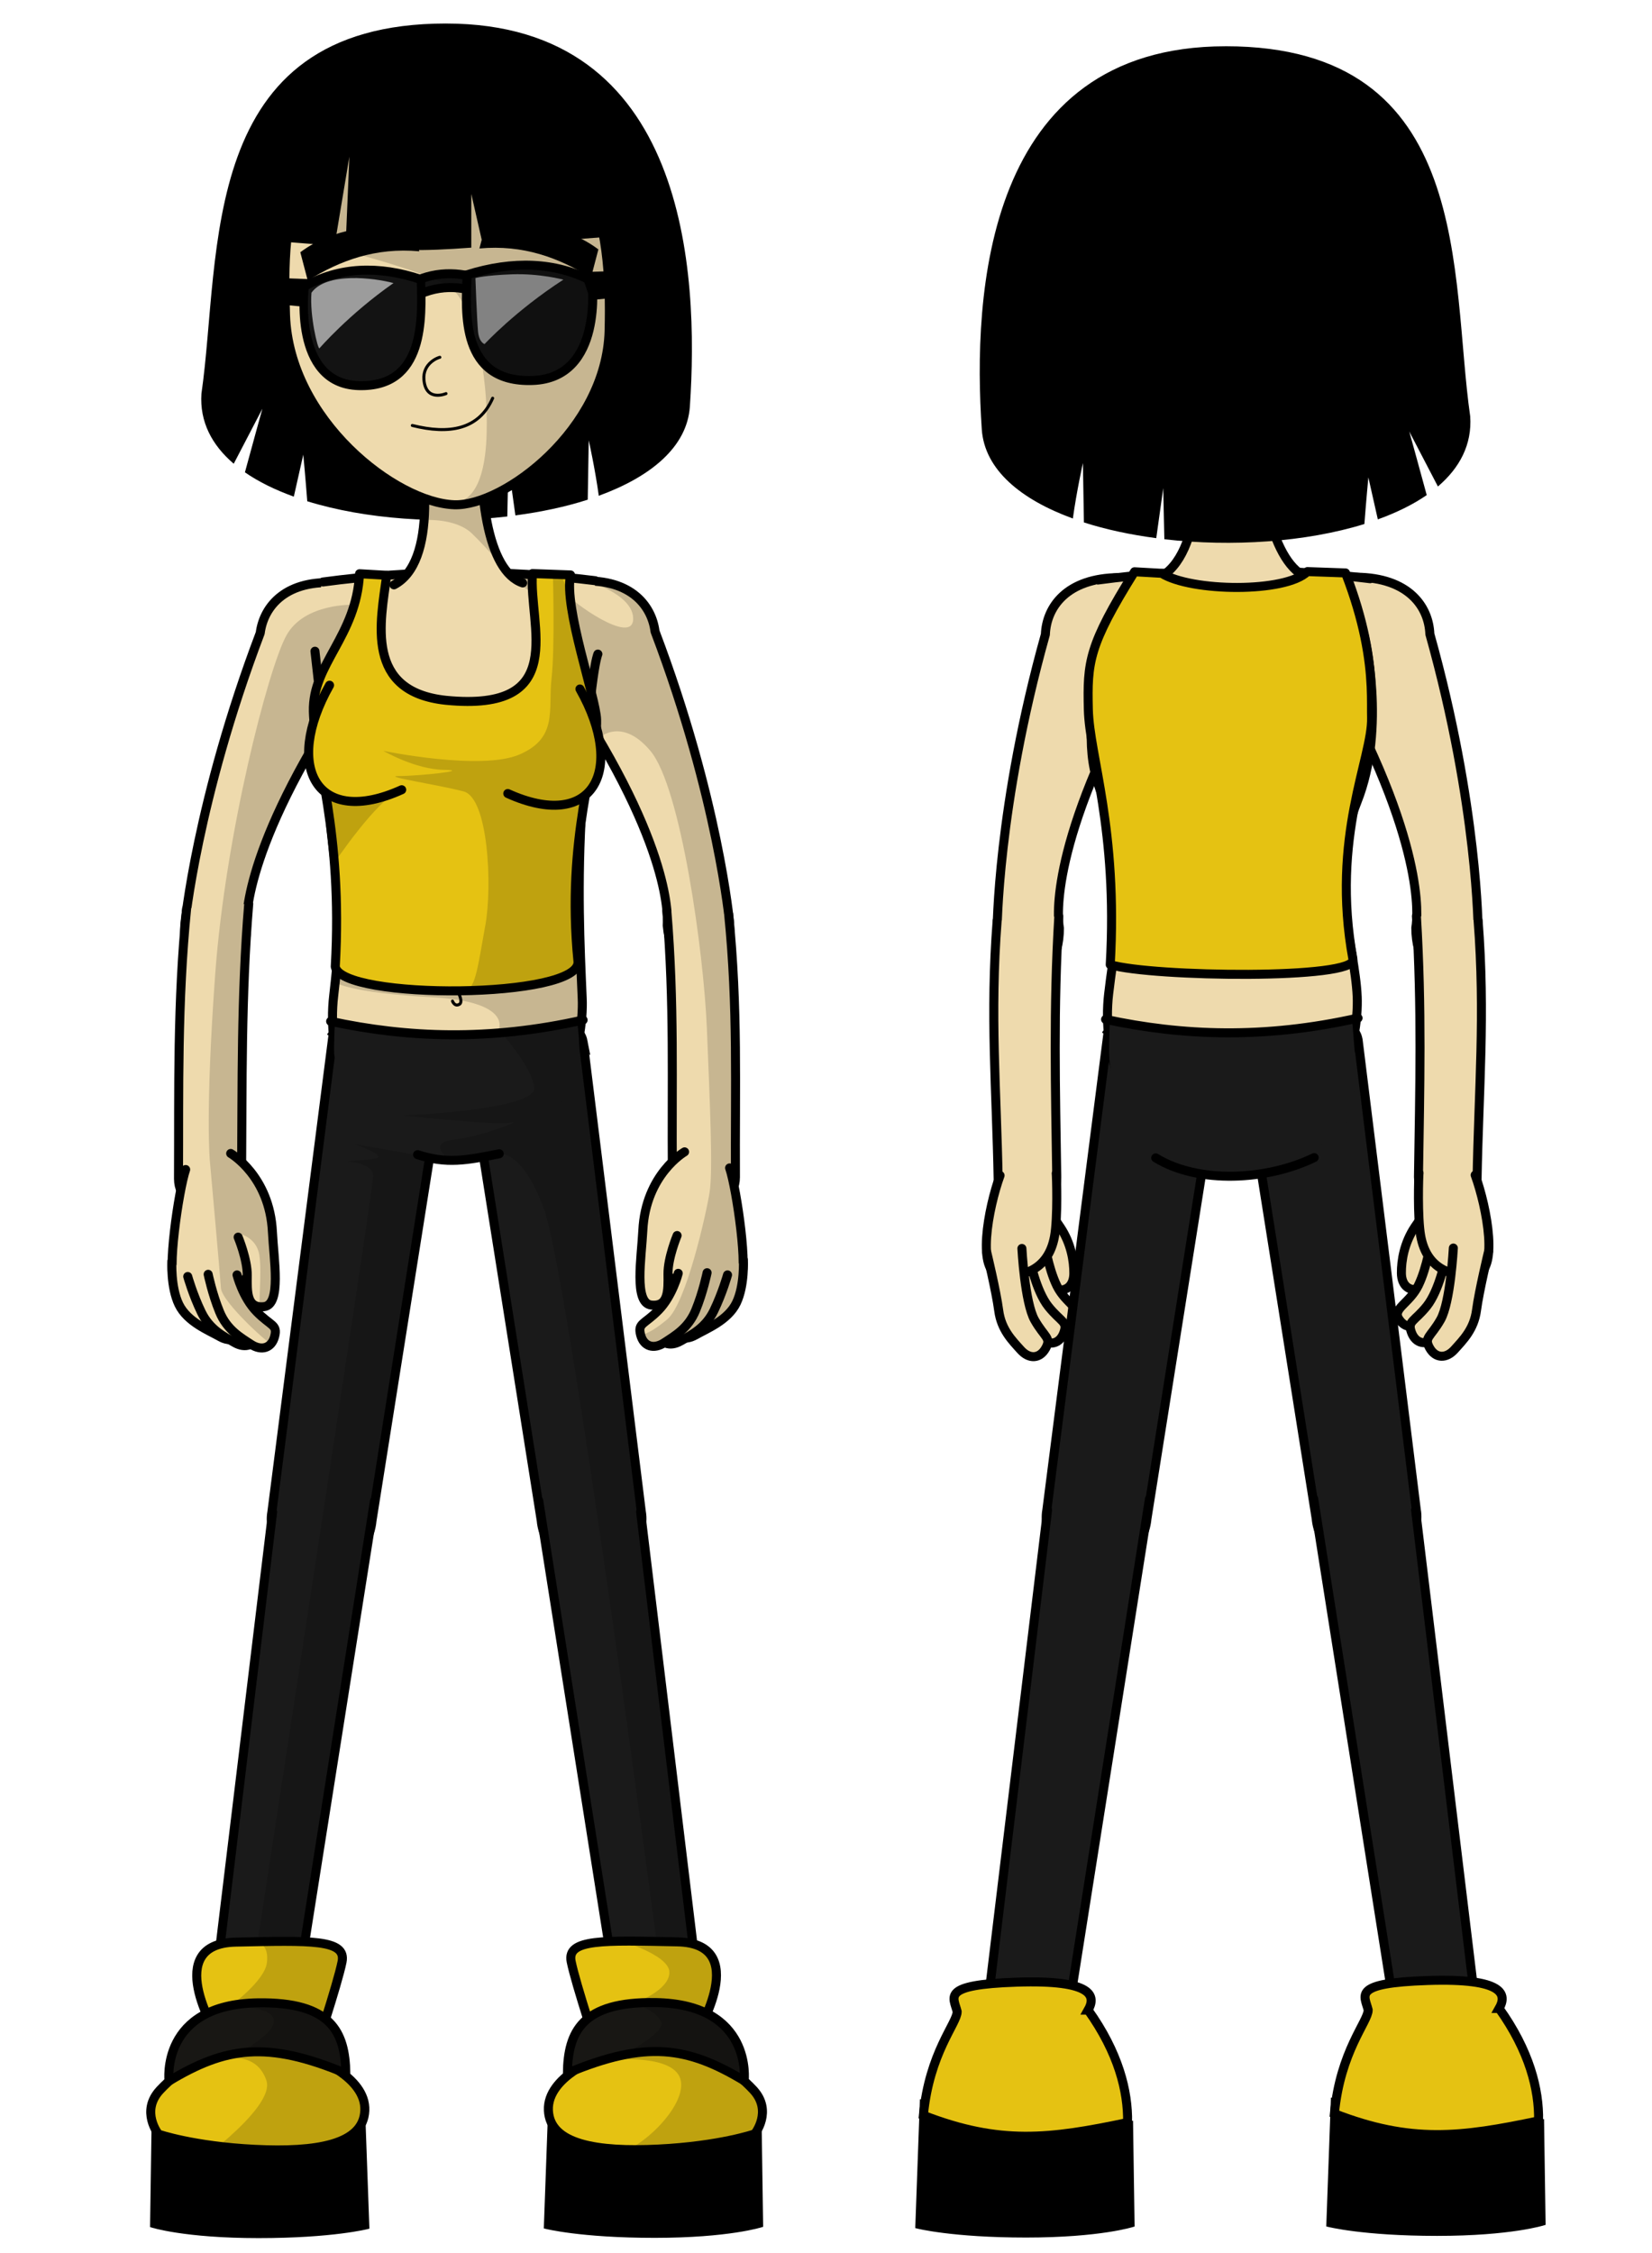 <?xml version="1.0" encoding="UTF-8" standalone="no"?>
<!-- Created with Inkscape (http://www.inkscape.org/) -->

<svg
   width="550"
   height="750"
   viewBox="0 0 145.521 198.438"
   version="1.1"
   id="svg1"
   inkscape:version="1.3 (0e150ed6c4, 2023-07-21)"
   sodipodi:docname="sagwa_face.svg"
   xml:space="preserve"
   xmlns:inkscape="http://www.inkscape.org/namespaces/inkscape"
   xmlns:sodipodi="http://sodipodi.sourceforge.net/DTD/sodipodi-0.dtd"
   xmlns="http://www.w3.org/2000/svg"
   xmlns:svg="http://www.w3.org/2000/svg"
   xmlns:rdf="http://www.w3.org/1999/02/22-rdf-syntax-ns#"
   xmlns:cc="http://creativecommons.org/ns#"
   xmlns:dc="http://purl.org/dc/elements/1.1/"><title
     id="title1">Sagwa (사과)</title><sodipodi:namedview
     id="namedview1"
     pagecolor="#ffffff"
     bordercolor="#666666"
     borderopacity="1.0"
     inkscape:showpageshadow="2"
     inkscape:pageopacity="0.0"
     inkscape:pagecheckerboard="0"
     inkscape:deskcolor="#d1d1d1"
     inkscape:document-units="px"
     inkscape:zoom="0.6015"
     inkscape:cx="62.34414"
     inkscape:cy="502.90939"
     inkscape:window-width="1920"
     inkscape:window-height="1009"
     inkscape:window-x="1272"
     inkscape:window-y="-8"
     inkscape:window-maximized="1"
     inkscape:current-layer="layer2"
     showgrid="false"
     showguides="true"><sodipodi:guide
       position="144.058,1.595"
       orientation="0,-1"
       id="guide6"
       inkscape:locked="false" /></sodipodi:namedview><defs
     id="defs1" /><g
     inkscape:groupmode="layer"
     id="layer2"
     inkscape:label="Calque 2"
     style="opacity:1"
     transform="translate(2.012)"><path
       style="fill:#eedaad;fill-opacity:1;stroke:#000000;stroke-width:0.794;stroke-linecap:round;stroke-linejoin:round;stroke-dasharray:none;stroke-opacity:1"
       d="m 88.671,108.133 c 0,0 0.889,1.136 1.248,2.873 0.359,1.737 -0.1,2.148 0.917,2.507 1.017,0.359 1.733,-0.238 1.743,-1.342 0.009,-1.103 -0.239,-2.66 -1.193,-4.083 -0.954,-1.424 -1.75,-2.425 -1.75,-2.425"
       id="path13-4-9-1-88-3-4-8"
       sodipodi:nodetypes="cssssc"
       inkscape:transform-center-x="-1.6838239"
       inkscape:transform-center-y="5.9868865" /><path
       style="fill:#eedaad;fill-opacity:1;stroke:#000000;stroke-width:0.794;stroke-linecap:round;stroke-linejoin:round;stroke-dasharray:none;stroke-opacity:1"
       d="m 89.935,109.159 c 0,0 0.37,2.509 1.155,4.1 0.785,1.591 2.3,2.03 1.718,2.938 -0.582,0.909 -1.514,0.878 -2.199,0.013 -0.686,-0.864 -2.169,-2.64 -2.292,-4.349 -0.123,-1.709 0.123,-2.043 0.123,-2.043"
       id="path13-0-5-2-1-6-9-7-9"
       sodipodi:nodetypes="cssssc"
       inkscape:transform-center-x="-1.6690277"
       inkscape:transform-center-y="9.360359" /><path
       style="fill:#eedaad;fill-opacity:1;stroke:#000000;stroke-width:0.794;stroke-linecap:round;stroke-linejoin:round;stroke-dasharray:none;stroke-opacity:1"
       d="m 88.676,110.827 c 0,0 0.558,2.87 1.669,4.253 1.111,1.383 1.72,1.291 1.349,2.304 -0.371,1.013 -1.287,1.185 -2.144,0.489 -0.857,-0.695 -2.202,-2.18 -2.693,-3.822 -0.49,-1.642 -0.477,-2.199 -0.477,-2.199"
       id="path13-0-5-2-1-6-9-4"
       sodipodi:nodetypes="cssssc"
       inkscape:transform-center-x="-0.15116401"
       inkscape:transform-center-y="10.906272" /><path
       style="fill:#eedaad;fill-opacity:1;stroke:#000000;stroke-width:0.794;stroke-linecap:round;stroke-linejoin:round;stroke-dasharray:none;stroke-opacity:1"
       d="m 96.55,50.874 c -4.605,0.032 -6.381,2.596 -6.477,5.007 -4.243,15.145 -4.255,26.153 -4.255,26.153 0.146,6.477 5.483,5.232 5.492,-0.286 -0.002,-0.072 -1.291,-5.868 6.069,-19.935"
       id="path39-5-4-0-6-6-6"
       sodipodi:nodetypes="ccccc"
       inkscape:transform-center-x="2.9411613"
       inkscape:transform-center-y="13.120184" /><path
       style="fill:#eedaad;fill-opacity:1;stroke:#000000;stroke-width:0.794;stroke-linecap:round;stroke-linejoin:round;stroke-dasharray:none;stroke-opacity:1"
       d="m 85.824,81.094 c -0.647,8.305 -0.049,14.912 0.091,22.863 0.097,3.325 5.091,3.503 5.16,-0.258 -0.116,-7.893 -0.306,-14.844 0.181,-22.982"
       id="path656-2-7-4-1"
       sodipodi:nodetypes="cccc"
       inkscape:transform-center-x="-0.3785479"
       inkscape:transform-center-y="12.662084" /><path
       style="fill:#eedaad;fill-opacity:1;stroke:#000000;stroke-width:0.794;stroke-linecap:round;stroke-linejoin:round;stroke-dasharray:none;stroke-opacity:1"
       d="m 86.082,103.529 c -1.04,2.861 -2.142,8.641 0.085,8.805 1.838,0.135 4.157,-0.402 4.712,-3.44 0.299,-1.638 0.18,-5.375 0.148,-5.54"
       id="path11-8-7-9-95-6-7"
       sodipodi:nodetypes="cssc"
       inkscape:transform-center-x="0.96748219"
       inkscape:transform-center-y="4.2008133" /><path
       style="fill:#eedaad;fill-opacity:1;stroke:#000000;stroke-width:0.794;stroke-linecap:round;stroke-linejoin:round;stroke-dasharray:none;stroke-opacity:1"
       d="m 88.005,109.958 c 0,0 0.248,4.766 1.124,6.308 0.876,1.542 1.493,1.549 0.965,2.489 -0.528,0.941 -1.46,0.964 -2.195,0.141 -0.735,-0.823 -1.715,-1.772 -1.937,-3.471 -0.222,-1.699 -1.056,-5.149 -1.056,-5.149"
       id="path13-0-5-2-1-6-0"
       sodipodi:nodetypes="cssssc"
       inkscape:transform-center-x="1.344341"
       inkscape:transform-center-y="11.070675" /><path
       style="fill:#eedaad;fill-opacity:1;stroke:#000000;stroke-width:0.794;stroke-linecap:round;stroke-linejoin:round;stroke-dasharray:none;stroke-opacity:1"
       d="m 125.342,108.096 c 0,0 -0.889,1.136 -1.248,2.873 -0.359,1.737 0.1,2.148 -0.917,2.507 -1.017,0.359 -1.733,-0.238 -1.743,-1.342 -0.009,-1.103 0.239,-2.66 1.193,-4.083 0.954,-1.424 1.75,-2.425 1.75,-2.425"
       id="path13-4-9-1-88-3-4"
       sodipodi:nodetypes="cssssc"
       inkscape:transform-center-x="1.6838198"
       inkscape:transform-center-y="5.9868865" /><path
       style="fill:#eedaad;fill-opacity:1;stroke:#000000;stroke-width:0.794;stroke-linecap:round;stroke-linejoin:round;stroke-dasharray:none;stroke-opacity:1"
       d="m 124.078,109.122 c 0,0 -0.37,2.509 -1.155,4.1 -0.785,1.591 -2.3,2.03 -1.718,2.938 0.582,0.909 1.514,0.878 2.199,0.013 0.686,-0.864 2.169,-2.64 2.292,-4.349 0.123,-1.709 -0.123,-2.043 -0.123,-2.043"
       id="path13-0-5-2-1-6-9-7"
       sodipodi:nodetypes="cssssc"
       inkscape:transform-center-x="1.6690236"
       inkscape:transform-center-y="9.360359" /><path
       style="fill:#eedaad;fill-opacity:1;stroke:#000000;stroke-width:0.794;stroke-linecap:round;stroke-linejoin:round;stroke-dasharray:none;stroke-opacity:1"
       d="m 125.337,110.79 c 0,0 -0.558,2.87 -1.669,4.253 -1.111,1.383 -1.72,1.291 -1.349,2.304 0.371,1.013 1.287,1.185 2.144,0.489 0.857,-0.695 2.202,-2.18 2.693,-3.822 0.49,-1.642 0.477,-2.199 0.477,-2.199"
       id="path13-0-5-2-1-6-9"
       sodipodi:nodetypes="cssssc"
       inkscape:transform-center-x="0.15115994"
       inkscape:transform-center-y="10.906272" /><path
       style="fill:#eedaad;fill-opacity:1;stroke:#000000;stroke-width:0.794;stroke-linecap:round;stroke-linejoin:round;stroke-dasharray:none;stroke-opacity:1"
       d="m 27.806,51.349 c -4.59,-0.378 -6.587,2.017 -6.897,4.41 -5.575,14.707 -6.636,25.643 -6.636,25.643 -0.431,6.465 5.462,5.515 5.441,0.199 0.004,-0.072 -0.64,-5.926 7.944,-19.283"
       id="path39-5-4-0-6-1"
       sodipodi:nodetypes="ccccc"
       inkscape:transform-center-x="5.6255862"
       inkscape:transform-center-y="12.272271" /><path
       style="fill:#eedaad;fill-opacity:1;stroke:#000000;stroke-width:0.794;stroke-linecap:round;stroke-linejoin:round;stroke-dasharray:none;stroke-opacity:1"
       d="m 14.428,80.017 c -0.835,8.288 -0.675,15.855 -0.716,23.808 0.021,3.326 5.402,3.296 5.557,-0.462 0.062,-7.894 -0.044,-15.639 0.628,-23.764"
       id="path656-2-7-0"
       sodipodi:nodetypes="cccc"
       inkscape:transform-center-x="0.4211024"
       inkscape:transform-center-y="13.158454" /><path
       style="fill:#eedaad;fill-opacity:1;stroke:#000000;stroke-width:0.794;stroke-linecap:round;stroke-linejoin:round;stroke-dasharray:none;stroke-opacity:1"
       d="m 14.342,103.006 c -0.632,1.836 -1.7,9.423 -0.922,9.732 2.936,1.169 4.4,1.084 6.352,-0.219 2.789,-1.86 0.344,-5.603 -0.093,-8.673"
       id="path11-8-7-9-95-4"
       sodipodi:nodetypes="cssc"
       inkscape:transform-center-x="-0.68988191"
       inkscape:transform-center-y="5.972554" /><path
       style="fill:#eedaad;fill-opacity:1;stroke:#000000;stroke-width:0.794;stroke-linecap:round;stroke-linejoin:round;stroke-dasharray:none;stroke-opacity:1"
       d="m 15.755,113.206 c 0,0 0.62,0.452 1.939,1.638 1.319,1.187 1.905,0.998 1.701,2.057 -0.204,1.059 -1.081,1.376 -2.038,0.827 -0.957,-0.549 -2.86,-1.285 -3.608,-2.827 -0.747,-1.542 -0.618,-3.815 -0.618,-3.815"
       id="path13-4-5-9-7-6-87-1"
       sodipodi:nodetypes="cssssc"
       inkscape:transform-center-x="0.14786968"
       inkscape:transform-center-y="12.230126" /><path
       style="fill:#eedaad;fill-opacity:1;stroke:#000000;stroke-width:0.794;stroke-linecap:round;stroke-linejoin:round;stroke-dasharray:none;stroke-opacity:1"
       d="m 18.308,101.591 c 0,0 3.437,1.984 3.678,6.926 0.117,2.4 0.804,6.39 -0.739,6.566 -1.543,0.176 -1.496,-1.311 -1.478,-2.734 0.018,-1.423 -0.803,-3.388 -0.803,-3.388"
       id="path12-55-1-2-4-5"
       inkscape:transform-center-x="-3.8464589"
       inkscape:transform-center-y="6.0338643"
       sodipodi:nodetypes="csscc" /><path
       style="fill:#eedaad;fill-opacity:1;stroke:#000000;stroke-width:0.794;stroke-linecap:round;stroke-linejoin:round;stroke-dasharray:none;stroke-opacity:1"
       d="m 17.144,112.843 c 0,0 0.531,1.341 1.85,2.527 1.319,1.187 1.905,0.998 1.701,2.057 -0.204,1.059 -1.081,1.376 -2.038,0.827 -0.957,-0.549 -2.187,-1.14 -2.934,-2.682 -0.747,-1.542 -1.198,-3.145 -1.198,-3.145"
       id="path13-4-9-1-88-3-3"
       sodipodi:nodetypes="cssssc"
       inkscape:transform-center-x="0.079773312"
       inkscape:transform-center-y="13.513998" /><path
       style="fill:#eedaad;fill-opacity:1;stroke:#000000;stroke-width:0.794;stroke-linecap:round;stroke-linejoin:round;stroke-dasharray:none;stroke-opacity:1"
       d="m 18.867,112.288 c 0,0 0.498,1.991 1.742,3.255 1.244,1.264 1.841,1.112 1.574,2.157 -0.268,1.045 -1.162,1.308 -2.084,0.702 -0.922,-0.606 -2.114,-1.27 -2.766,-2.855 -0.652,-1.584 -1.008,-3.312 -1.008,-3.312"
       id="path13-0-5-2-1-7"
       sodipodi:nodetypes="cssssc"
       inkscape:transform-center-x="-1.6525157"
       inkscape:transform-center-y="13.090227" /><path
       style="fill:#eedaad;fill-opacity:1;stroke:#000000;stroke-width:0.794;stroke-linecap:round;stroke-linejoin:round;stroke-dasharray:none;stroke-opacity:1"
       d="m 48.793,51.208 c 4.59,-0.378 6.587,2.017 6.897,4.41 5.575,14.707 6.567,25.67 6.567,25.67 0.431,6.465 -4.995,5.699 -5.496,0.205 -0.004,-0.072 0.764,-5.959 -7.82,-19.316"
       id="path39-5-4-0-6"
       sodipodi:nodetypes="ccccc"
       inkscape:transform-center-x="-5.6255862"
       inkscape:transform-center-y="12.272271" /><path
       style="fill:#eedaad;fill-opacity:1;stroke:#000000;stroke-width:0.794;stroke-linecap:round;stroke-linejoin:round;stroke-dasharray:none;stroke-opacity:1"
       d="m 62.171,80.498 c 0.835,8.288 0.559,15.233 0.599,23.186 -0.021,3.326 -5.402,3.296 -5.557,-0.462 -0.062,-7.894 0.19,-14.852 -0.482,-22.977"
       id="path656-2-7"
       sodipodi:nodetypes="cccc"
       inkscape:transform-center-x="-0.42110243"
       inkscape:transform-center-y="13.158454" /><path
       style="fill:#eedaad;fill-opacity:1;stroke:#000000;stroke-width:0.794;stroke-linecap:round;stroke-linejoin:round;stroke-dasharray:none;stroke-opacity:1"
       d="m 62.257,102.865 c 0.632,1.836 1.7,9.423 0.922,9.732 -2.936,1.169 -4.4,1.084 -6.352,-0.219 -2.789,-1.86 -0.344,-5.603 0.093,-8.673"
       id="path11-8-7-9-95"
       sodipodi:nodetypes="cssc"
       inkscape:transform-center-x="0.68988188"
       inkscape:transform-center-y="5.972554" /><path
       style="fill:#eedaad;fill-opacity:1;stroke:#000000;stroke-width:0.794;stroke-linecap:round;stroke-linejoin:round;stroke-dasharray:none;stroke-opacity:1"
       d="m 60.844,113.066 c 0,0 -0.62,0.452 -1.939,1.638 -1.319,1.187 -1.905,0.998 -1.701,2.057 0.204,1.059 1.081,1.376 2.038,0.827 0.957,-0.549 2.86,-1.285 3.608,-2.827 0.747,-1.542 0.618,-3.815 0.618,-3.815"
       id="path13-4-5-9-7-6-87"
       sodipodi:nodetypes="cssssc"
       inkscape:transform-center-x="-0.14786971"
       inkscape:transform-center-y="12.230126" /><path
       style="fill:#eedaad;fill-opacity:1;stroke:#000000;stroke-width:0.794;stroke-linecap:round;stroke-linejoin:round;stroke-dasharray:none;stroke-opacity:1"
       d="m 58.291,101.45 c 0,0 -3.437,1.984 -3.678,6.926 -0.117,2.4 -0.804,6.39 0.739,6.566 1.543,0.176 1.496,-1.311 1.478,-2.734 -0.018,-1.423 0.803,-3.388 0.803,-3.388"
       id="path12-55-1-2-4"
       inkscape:transform-center-x="3.8464589"
       inkscape:transform-center-y="6.0338643"
       sodipodi:nodetypes="csscc" /><path
       style="fill:#eedaad;fill-opacity:1;stroke:none;stroke-width:0.265px;stroke-linecap:butt;stroke-linejoin:miter;stroke-opacity:1"
       d="m 26.311,50.917 -0.35,7.387 24.65,0.233 -0.233,-7.582 z"
       id="path15" /><path
       style="fill:#eedaad;fill-opacity:1;stroke:#000000;stroke-width:0.794;stroke-linecap:round;stroke-linejoin:miter;stroke-dasharray:none;stroke-opacity:1"
       d="m 50.654,57.608 c 0,0 -0.655,1.241 -1.402,13.212 -0.443,7.105 -0.176,12.517 0.023,17.149 0.155,3.617 -1.542,13.703 -11.184,13.47 -9.732,-0.235 -11.286,-8.766 -10.711,-13.724 0.9,-7.769 0.394,-8.548 -0.395,-16.245 -0.502,-4.896 -0.268,-5.786 -1.253,-14.113"
       id="path9"
       sodipodi:nodetypes="csssssc" /><path
       style="fill:#1a1a1a;fill-opacity:1;stroke:#000000;stroke-width:0.794;stroke-linecap:butt;stroke-linejoin:miter;stroke-dasharray:none;stroke-opacity:1"
       d="m 27.339,91.028 -5.402,42.149 c -0.852,4.68 8.291,6.391 8.821,0.741 l 5.079,-32.017 c 1.086,-5.308 -2.433,-11.912 -5.185,-10.547 -0.562,0.279 -3.123,-0.595 -3.314,-0.327 z"
       id="path38-3-4-4-6-9-2"
       sodipodi:nodetypes="ccccsc" /><path
       style="fill:#1a1a1a;fill-opacity:1;stroke:#000000;stroke-width:0.794;stroke-linecap:butt;stroke-linejoin:miter;stroke-dasharray:none;stroke-opacity:1"
       d="m 49.354,91.746 5.127,41.407 c 0.852,4.68 -8.291,6.391 -8.821,0.741 L 40.581,101.878 c -0.908,-4.438 1.112,-8.308 3.975,-9.742 1.261,-0.631 4.356,-2.707 4.798,-0.39 z"
       id="path38-3-4-4-6-9"
       sodipodi:nodetypes="ccccsc" /><path
       style="fill:none;stroke:#000000;stroke-width:0.265;stroke-linecap:round;stroke-linejoin:miter;stroke-dasharray:none;stroke-opacity:1"
       d="m 38.04,86.81 c 0,0 0.855,1.361 0.428,1.633 -0.428,0.272 -0.622,-0.272 -0.622,-0.272"
       id="path7-8" /><path
       style="fill:#eedaad;fill-opacity:1;stroke:#000000;stroke-width:0.794;stroke-linecap:round;stroke-linejoin:miter;stroke-dasharray:none;stroke-opacity:1"
       d="m 26.427,51.26 c 7.945,-1.07 15.94,-1.12 23.989,-0.117"
       id="path14"
       sodipodi:nodetypes="cc" /><path
       style="fill:#1a1a1a;fill-opacity:1;stroke:#000000;stroke-width:0.794;stroke-linecap:round;stroke-linejoin:round;stroke-dasharray:none;stroke-opacity:1"
       d="m 22.002,133.176 -5.471,45.193 c -0.547,3.559 6.037,5.687 7.113,0.219 l 7.332,-46.397"
       id="path1697-3-2-4"
       sodipodi:nodetypes="cccc" /><path
       style="fill:#000000;fill-opacity:1;stroke:#000000;stroke-width:0.265px;stroke-linecap:butt;stroke-linejoin:miter;stroke-opacity:1"
       d="m 29.99,185.09 0.401,11.097 c 0,0 -3.075,0.802 -9.626,0.802 -6.551,0 -9.425,-0.936 -9.425,-0.936 l 0.134,-9.091 z"
       id="path19-0-2-2-2-86-1"
       sodipodi:nodetypes="ccsccc" /><path
       style="fill:#e5c212;fill-opacity:1;stroke:#000000;stroke-width:0.794;stroke-linecap:butt;stroke-linejoin:miter;stroke-dasharray:none;stroke-opacity:1"
       d="m 17.022,179.074 c 0,0 -4.813,-7.888 1.738,-8.022 6.551,-0.134 9.76,-0.267 9.358,1.738 -0.401,2.005 -2.54,8.423 -2.54,8.423 0,0 4.679,1.671 4.546,4.679 -0.134,3.008 -4.278,3.677 -9.693,3.409 -5.415,-0.267 -8.49,-1.337 -8.49,-1.337 0,0 -1.604,-2.005 0.134,-3.877 1.738,-1.872 4.746,-3.743 4.746,-3.743 z"
       id="path17-4-6-3-2-3-3"
       sodipodi:nodetypes="csscsscscc" /><path
       style="fill:#181714;fill-opacity:1;stroke:#000000;stroke-width:0.794;stroke-linecap:butt;stroke-linejoin:miter;stroke-dasharray:none;stroke-opacity:1"
       d="m 28.452,182.617 c -6.968,-2.916 -10.603,-2.322 -15.575,0.668 0,0 -0.802,-6.751 7.821,-6.885 6.48,-0.1 7.697,2.585 7.754,6.217 z"
       id="path18-5-8-5-4-3-7"
       sodipodi:nodetypes="ccsc" /><path
       style="fill:#1a1a1a;fill-opacity:1;stroke:#000000;stroke-width:0.794;stroke-linecap:round;stroke-linejoin:round;stroke-dasharray:none;stroke-opacity:1"
       d="m 54.416,133.152 5.471,45.193 c 0.547,3.559 -6.037,5.687 -7.113,0.219 l -7.332,-46.397"
       id="path1697-3-2"
       sodipodi:nodetypes="cccc" /><path
       id="path5-9-3-3-4"
       style="fill:#000000;fill-opacity:1;stroke:none;stroke-width:0.265px;stroke-linecap:butt;stroke-linejoin:miter;stroke-opacity:1"
       d="m 37.276,2.07 c -21.993,0 -19.77,20.343 -21.544,32.601 -0.167,2.475 0.922,4.529 2.845,6.173 l 2.525,-4.846 c 0,0 -0.903,3.247 -1.539,5.602 1.217,0.843 2.68,1.553 4.307,2.141 l 0.834,-3.7 c 0,0 0.2,2.139 0.35,4.107 5.147,1.595 11.678,2.03 17.621,1.342 l 0.098,-4.5 0.615,4.404 c 2.259,-0.299 4.423,-0.757 6.373,-1.385 l 0.087,-5.23 c 0,0 0.55,2.458 0.886,4.885 4.561,-1.664 7.78,-4.284 8.023,-7.855 0.805,-11.831 -0.238,-33.738 -21.481,-33.738 z"
       sodipodi:nodetypes="ssccccccccccccsss" /><path
       style="fill:#eedaad;fill-opacity:1;stroke:#000000;stroke-width:0.794;stroke-linecap:round;stroke-linejoin:round;stroke-dasharray:none;stroke-opacity:1"
       d="m 44.03,51.342 c -3.053,-1.011 -4.172,-7.856 -3.441,-16.28 l -6.699,-0.371 c 1.857,6.424 2.555,14.882 -1.199,16.82"
       id="neck"
       sodipodi:nodetypes="cccc" /><path
       id="path1-3-1-69-3"
       style="fill:#eedaad;stroke:#000000;stroke-width:0.794;stroke-linecap:round;stroke-linejoin:round;paint-order:markers fill stroke"
       d="m 51.643,29.143 c -0.232,8.685 -9.291,15.461 -13.637,15.314 -5.164,-0.175 -14.551,-7.447 -14.867,-16.704 -0.296,-8.683 0.077,-18.434 14.026,-18.512 13.255,-0.074 14.73,10.455 14.477,19.902 z"
       sodipodi:nodetypes="sssss" /><path
       style="fill:none;stroke:#000000;stroke-width:0.265;stroke-linecap:round;stroke-linejoin:round;stroke-dasharray:none;stroke-opacity:1"
       d="m 34.308,37.473 c 3.256,0.817 5.866,0.364 7.076,-2.401"
       id="path2-1-1-2-7"
       sodipodi:nodetypes="cc" /><path
       style="fill:#131313;fill-opacity:1;stroke:#000000;stroke-width:0.794;stroke-linecap:butt;stroke-linejoin:miter;stroke-dasharray:none;stroke-opacity:1"
       d="m 33.79,25.149 c 2.41,-1.368 4.615,-1.213 6.749,-0.525 l 0.084,1.334 c -2.466,-1.038 -4.697,-0.755 -6.749,0.525 z"
       id="path19-66-3-4-8-1-6"
       sodipodi:nodetypes="ccccc" /><g
       id="g15-9-3-7-6-0-69"
       transform="rotate(0.157,11036.792,-25774.099)"><path
         style="fill:#131313;fill-opacity:1;stroke:#000000;stroke-width:0.794;stroke-linecap:butt;stroke-linejoin:miter;stroke-dasharray:none;stroke-opacity:1"
         d="m 109.874,54.235 c 4.017,-1.269 7.768,-1.156 10.995,0.533 0,0 1.09,8.549 -5.231,8.767 -6.321,0.218 -5.909,-5.934 -5.764,-9.3 z"
         id="path12-7-9-4-8-8-7"
         sodipodi:nodetypes="ccsc" /><path
         style="fill:#9c9c9c;fill-opacity:1;stroke:none;stroke-width:0.203px;stroke-linecap:butt;stroke-linejoin:miter;stroke-opacity:1"
         d="m 118.35,54.647 c 0,0 -2.107,-0.557 -4.529,-0.46 -2.422,0.097 -3.221,0.339 -3.221,0.339 0,0 0.145,3.705 0.242,4.698 0.097,0.993 0.581,1.114 0.581,1.114 0,0 2.712,-2.955 6.926,-5.691 z"
         id="path14-8-7-5-4-3-3" /></g><path
       style="fill:#000000;fill-opacity:1;stroke:#000000;stroke-width:0.794;stroke-linecap:butt;stroke-linejoin:miter;stroke-dasharray:none;stroke-opacity:1"
       d="m 25.653,24.997 -2.623,-0.095 -0.118,1.536 2.174,0.213 z"
       id="path37-0-5-0-1-7-9"
       sodipodi:nodetypes="ccccc" /><g
       id="g14-2-3-20-6-9-4"
       transform="matrix(0.931,-0.007,-0.013,1.001,-63.483,-28.437)"><path
         style="fill:#131313;fill-opacity:1;stroke:#000000;stroke-width:0.794;stroke-linecap:butt;stroke-linejoin:miter;stroke-dasharray:none;stroke-opacity:1"
         d="m 106.605,53.742 c -4.017,-1.269 -7.768,-1.156 -10.995,0.533 0,0 -1.09,8.549 5.231,8.767 6.321,0.218 5.909,-5.934 5.764,-9.3 z"
         id="path12-3-2-3-7-8-5-7"
         sodipodi:nodetypes="ccsc" /><path
         style="fill:#9c9c9c;fill-opacity:1;stroke:none;stroke-width:0.203px;stroke-linecap:butt;stroke-linejoin:miter;stroke-opacity:1"
         d="m 104.013,54.042 c -1.902,-0.48 -6.364,-1.022 -7.75,0.795 -0.158,1.982 0.673,5.01 0.823,4.897 0,0 2.712,-2.955 6.926,-5.691 z"
         id="path14-5-2-0-16-3-0-9"
         sodipodi:nodetypes="cccc" /></g><path
       style="fill:#eedaad;fill-opacity:1;stroke:#000000;stroke-width:0.265px;stroke-linecap:round;stroke-linejoin:round;stroke-opacity:1"
       d="m 36.733,31.469 c -0.124,0.012 -1.527,0.511 -1.401,1.98 0.171,1.989 1.944,1.218 1.944,1.218"
       id="path3-4-6-6-170"
       sodipodi:nodetypes="csc" /><path
       id="path4-2-9-0-6"
       style="fill:#000000;fill-opacity:1;stroke:none;stroke-width:0.265px;stroke-linecap:butt;stroke-linejoin:miter;stroke-opacity:1"
       d="m 35.399,3.653 c -15.165,0.044 -13.292,14.335 -13.586,17.537 0,0 2.546,0.224 5.644,0.445 l 1.306,-7.838 -0.332,7.905 c 1.833,0.125 3.745,0.243 5.512,0.308 1.478,0.054 3.474,-0.043 5.56,-0.199 v -4.729 l 1.056,4.645 c 4.924,-0.412 11.58,-0.917 11.58,-0.917 -0.345,-5.096 3.015,-17.215 -16.741,-17.157 z"
       sodipodi:nodetypes="sccccsccccs" /><path
       style="fill:#e5c212;fill-opacity:1;stroke:#000000;stroke-width:0.794;stroke-linecap:round;stroke-linejoin:round;stroke-dasharray:none;stroke-opacity:1"
       d="m 44.891,50.516 c -0.342,4.562 3.281,12.232 -7.612,11.164 -7.171,-0.754 -5.782,-6.872 -5.226,-11.012 l -2.395,-0.136 c -0.278,5.518 -4.169,7.957 -4.067,12.135 0.101,4.109 2.612,10.511 1.929,22.472 0.475,2.957 21.712,2.873 21.381,-0.47 -1.085,-10.946 1.735,-17.763 1.641,-21.288 -0.051,-1.897 -2.91,-9.885 -2.297,-12.745 z"
       id="path41-7-2-1"
       sodipodi:nodetypes="ccccscsscc" /><path
       style="fill:#e5c212;fill-opacity:1;stroke:#000000;stroke-width:0.794;stroke-linecap:round;stroke-linejoin:miter;stroke-dasharray:none;stroke-opacity:1"
       d="m 27.018,60.35 c -4.117,7.297 -1.041,12.56 6.355,9.207"
       id="path13"
       sodipodi:nodetypes="cc" /><path
       style="fill:#e5c212;fill-opacity:1;stroke:#000000;stroke-width:0.794;stroke-linecap:round;stroke-linejoin:miter;stroke-dasharray:none;stroke-opacity:1"
       d="m 49.073,60.683 c 4.117,7.297 1.041,12.56 -6.355,9.207"
       id="path13-2"
       sodipodi:nodetypes="cc" /><path
       style="fill:#000000;fill-opacity:1;stroke:#000000;stroke-width:0.265px;stroke-linecap:butt;stroke-linejoin:miter;stroke-opacity:1"
       d="m 46.428,185.067 -0.401,11.097 c 0,0 3.075,0.802 9.626,0.802 6.551,0 9.425,-0.936 9.425,-0.936 l -0.134,-9.091 z"
       id="path19-0-2-2-2-86"
       sodipodi:nodetypes="ccsccc" /><path
       style="fill:#e5c212;fill-opacity:1;stroke:#000000;stroke-width:0.794;stroke-linecap:butt;stroke-linejoin:miter;stroke-dasharray:none;stroke-opacity:1"
       d="m 59.397,179.051 c 0,0 4.813,-7.888 -1.738,-8.022 -6.551,-0.134 -9.76,-0.267 -9.358,1.738 0.401,2.005 2.54,8.423 2.54,8.423 0,0 -4.679,1.671 -4.546,4.679 0.134,3.008 4.278,3.677 9.693,3.409 5.415,-0.267 8.489,-1.337 8.489,-1.337 0,0 1.604,-2.005 -0.134,-3.877 -1.738,-1.872 -4.746,-3.743 -4.746,-3.743 z"
       id="path17-4-6-3-2-3"
       sodipodi:nodetypes="csscsscscc" /><path
       style="fill:#181714;fill-opacity:1;stroke:#000000;stroke-width:0.794;stroke-linecap:butt;stroke-linejoin:miter;stroke-dasharray:none;stroke-opacity:1"
       d="m 47.966,182.593 c 6.968,-2.916 10.603,-2.322 15.575,0.668 0,0 0.802,-6.751 -7.821,-6.885 -6.48,-0.1 -7.697,2.585 -7.754,6.217 z"
       id="path18-5-8-5-4-3"
       sodipodi:nodetypes="ccsc" /><path
       style="fill:#000000;fill-opacity:1;stroke:#000000;stroke-width:0.794;stroke-linecap:butt;stroke-linejoin:miter;stroke-dasharray:none;stroke-opacity:1"
       d="m 49.706,24.352 2.623,-0.095 0.118,1.536 -2.174,0.213 z"
       id="path37-0-5-0-1-7"
       sodipodi:nodetypes="ccccc" /><path
       style="fill:#eedaad;fill-opacity:1;stroke:#000000;stroke-width:0.794;stroke-linecap:round;stroke-linejoin:round;stroke-dasharray:none;stroke-opacity:1"
       d="m 59.455,112.702 c 0,0 -0.531,1.341 -1.85,2.527 -1.319,1.187 -1.905,0.998 -1.701,2.057 0.204,1.059 1.081,1.376 2.038,0.827 0.957,-0.549 2.187,-1.14 2.934,-2.682 0.747,-1.542 1.198,-3.145 1.198,-3.145"
       id="path13-4-9-1-88-3"
       sodipodi:nodetypes="cssssc"
       inkscape:transform-center-x="-0.079773339"
       inkscape:transform-center-y="13.513998" /><path
       style="fill:#eedaad;fill-opacity:1;stroke:#000000;stroke-width:0.794;stroke-linecap:round;stroke-linejoin:round;stroke-dasharray:none;stroke-opacity:1"
       d="m 57.732,112.147 c 0,0 -0.498,1.991 -1.742,3.255 -1.244,1.264 -1.841,1.112 -1.574,2.157 0.268,1.045 1.162,1.308 2.084,0.702 0.922,-0.606 2.114,-1.27 2.766,-2.855 0.652,-1.584 1.008,-3.312 1.008,-3.312"
       id="path13-0-5-2-1"
       sodipodi:nodetypes="cssssc"
       inkscape:transform-center-x="1.6525157"
       inkscape:transform-center-y="13.090227" /><path
       id="rect38-5-7-7-5"
       style="stroke-width:0.794;stroke-linecap:round;stroke-linejoin:round;paint-order:markers fill stroke"
       d="m 34.265,19.639 c -3.426,0.281 -6.899,0.381 -9.823,2.578 l 0.655,2.495 c 2.839,-1.768 5.969,-2.929 9.823,-2.578 z"
       sodipodi:nodetypes="ccccc" /><path
       id="rect38-57-8-26"
       style="stroke-width:0.794;stroke-linecap:round;stroke-linejoin:round;paint-order:markers fill stroke"
       d="m 40.875,19.389 c 3.426,0.281 6.899,0.381 9.823,2.578 l -0.655,2.495 c -2.839,-1.768 -5.969,-2.929 -9.823,-2.578 z"
       sodipodi:nodetypes="ccccc" /><path
       style="fill:#1a1a1a;fill-opacity:1;stroke:none;stroke-width:0.794;stroke-linecap:round;stroke-linejoin:round;stroke-dasharray:none;stroke-opacity:1"
       d="m 48.804,89.877 c 0.036,0.049 0.217,1.521 0.203,2.297 -0.146,7.801 -7.472,7.067 -8.386,9.957 l -4.594,0.065 c -2.183,-3.228 -8.528,-7.65 -8.604,-9.368 -0.03,-0.681 0.041,-2.711 0.082,-2.763 7.168,1.416 14.287,1.756 21.3,-0.187 z"
       id="path926-4-7"
       sodipodi:nodetypes="csccscc" /><path
       style="fill:none;stroke:#000000;stroke-width:0.794;stroke-linecap:round;stroke-linejoin:miter;stroke-dasharray:none;stroke-opacity:1"
       d="m 27.113,89.954 c 6.743,1.448 13.943,1.748 22.239,-0.117"
       id="path1"
       sodipodi:nodetypes="cc" /><path
       style="fill:none;stroke:#000000;stroke-width:0.794;stroke-linecap:round;stroke-linejoin:miter;stroke-dasharray:none;stroke-opacity:1"
       d="m 34.772,101.696 c 2.567,0.84 4.324,0.5 7.193,-0.078"
       id="path2"
       sodipodi:nodetypes="cc" /><path
       style="fill:#eedaad;fill-opacity:1;stroke:#000000;stroke-width:0.794;stroke-linecap:round;stroke-linejoin:round;stroke-dasharray:none;stroke-opacity:1"
       d="m 117.464,50.838 c 4.605,0.032 6.381,2.596 6.477,5.007 4.243,15.145 4.255,26.153 4.255,26.153 -0.146,6.477 -5.483,5.232 -5.492,-0.286 0.002,-0.072 1.291,-5.868 -6.069,-19.935"
       id="path39-5-4-0-6-6"
       sodipodi:nodetypes="ccccc"
       inkscape:transform-center-x="-2.9411654"
       inkscape:transform-center-y="13.120184" /><path
       style="fill:#eedaad;fill-opacity:1;stroke:#000000;stroke-width:0.794;stroke-linecap:round;stroke-linejoin:round;stroke-dasharray:none;stroke-opacity:1"
       d="m 128.189,81.058 c 0.647,8.305 0.049,14.912 -0.091,22.863 -0.097,3.325 -5.091,3.503 -5.16,-0.258 0.116,-7.893 0.306,-14.844 -0.181,-22.982"
       id="path656-2-7-4"
       sodipodi:nodetypes="cccc"
       inkscape:transform-center-x="0.37854383"
       inkscape:transform-center-y="12.662084" /><path
       style="fill:#eedaad;fill-opacity:1;stroke:#000000;stroke-width:0.794;stroke-linecap:round;stroke-linejoin:round;stroke-dasharray:none;stroke-opacity:1"
       d="m 127.932,103.493 c 1.04,2.861 2.142,8.641 -0.085,8.805 -1.838,0.135 -4.157,-0.402 -4.712,-3.44 -0.299,-1.638 -0.18,-5.374 -0.148,-5.54"
       id="path11-8-7-9-95-6"
       sodipodi:nodetypes="cssc"
       inkscape:transform-center-x="-0.96748626"
       inkscape:transform-center-y="4.2008133" /><path
       style="fill:#eedaad;fill-opacity:1;stroke:none;stroke-width:0.265px;stroke-linecap:butt;stroke-linejoin:miter;stroke-opacity:1"
       d="m 94.576,50.744 -0.35,7.387 24.65,0.233 -0.233,-7.582 z"
       id="path15-3" /><path
       style="fill:#1a1a1a;fill-opacity:1;stroke:#000000;stroke-width:0.794;stroke-linecap:butt;stroke-linejoin:miter;stroke-dasharray:none;stroke-opacity:1"
       d="m 95.603,90.855 -5.402,42.149 c -0.852,4.68 8.291,6.391 8.821,0.741 l 5.079,-32.017 c 1.086,-5.308 -2.433,-11.912 -5.185,-10.547 -0.562,0.279 -3.123,-0.595 -3.314,-0.327 z"
       id="path38-3-4-4-6-9-2-7"
       sodipodi:nodetypes="ccccsc" /><path
       style="fill:#1a1a1a;fill-opacity:1;stroke:#000000;stroke-width:0.794;stroke-linecap:butt;stroke-linejoin:miter;stroke-dasharray:none;stroke-opacity:1"
       d="m 117.619,91.574 5.127,41.407 c 0.852,4.68 -8.291,6.391 -8.821,0.741 L 108.846,101.705 c -0.908,-4.438 1.112,-8.308 3.975,-9.742 1.261,-0.631 4.356,-2.707 4.798,-0.39 z"
       id="path38-3-4-4-6-9-5"
       sodipodi:nodetypes="ccccsc" /><path
       style="fill:#eedaad;fill-opacity:1;stroke:#000000;stroke-width:0.794;stroke-linecap:round;stroke-linejoin:miter;stroke-dasharray:none;stroke-opacity:1"
       d="m 94.692,51.087 c 7.945,-1.07 15.94,-1.12 23.989,-0.117"
       id="path14-1"
       sodipodi:nodetypes="cc" /><path
       style="fill:#1a1a1a;fill-opacity:1;stroke:#000000;stroke-width:0.794;stroke-linecap:round;stroke-linejoin:round;stroke-dasharray:none;stroke-opacity:1"
       d="m 90.266,133.003 -5.471,45.193 c -0.547,3.559 6.037,5.687 7.113,0.219 l 7.332,-46.397"
       id="path1697-3-2-4-3"
       sodipodi:nodetypes="cccc" /><path
       style="fill:#1a1a1a;fill-opacity:1;stroke:#000000;stroke-width:0.794;stroke-linecap:round;stroke-linejoin:round;stroke-dasharray:none;stroke-opacity:1"
       d="m 122.681,132.98 5.471,45.193 c 0.547,3.559 -6.037,5.687 -7.113,0.219 l -7.332,-46.397"
       id="path1697-3-2-0"
       sodipodi:nodetypes="cccc" /><path
       style="fill:#eedaad;fill-opacity:1;stroke:#000000;stroke-width:0.794;stroke-linecap:round;stroke-linejoin:round;stroke-dasharray:none;stroke-opacity:1"
       d="m 113.242,50.886 c -3.053,-1.011 -4.859,-8.076 -4.128,-16.5 l -6.726,-0.646 c 1.857,6.424 1.483,15.185 -2.271,17.123"
       id="neck-2"
       sodipodi:nodetypes="cccc" /><g
       id="back"
       transform="translate(-27.037,-0.44)"><path
         style="fill:#eedaad;fill-opacity:1;stroke:#000000;stroke-width:0.794;stroke-linecap:round;stroke-linejoin:miter;stroke-dasharray:none;stroke-opacity:1"
         d="m 145.187,56.391 c 0,0 2.012,8.087 -0.632,14.696 -2.644,6.61 -0.176,12.517 0.023,17.149 0.155,3.617 -1.542,13.703 -11.184,13.47 -9.732,-0.235 -11.286,-8.766 -10.711,-13.724 0.9,-7.769 2.359,-10.067 -0.486,-17.263 -1.382,-3.494 -1.375,-5.854 -0.133,-14.347"
         id="path9-4"
         sodipodi:nodetypes="csssssc" /><path
         style="fill:#e5c212;fill-opacity:1;stroke:#000000;stroke-width:0.794;stroke-linecap:round;stroke-linejoin:round;stroke-dasharray:none;stroke-opacity:1"
         d="m 140.193,50.783 c -1.926,1.885 -10.234,1.79 -12.837,0.151 l -2.395,-0.136 c -4.044,6.48 -4.169,7.957 -4.067,12.135 0.101,4.109 2.612,10.511 1.929,22.472 3.664,1.087 21.712,1.334 21.381,-0.47 -1.988,-10.819 1.735,-17.763 1.641,-21.288 -0.035,-1.299 0.135,-3.611 -0.6,-7.121 -0.338,-1.615 -0.868,-3.484 -1.697,-5.625 z"
         id="path41-7-2-1-9"
         sodipodi:nodetypes="cccscssscc" /></g><path
       style="fill:#000000;fill-opacity:1;stroke:#000000;stroke-width:0.265px;stroke-linecap:butt;stroke-linejoin:miter;stroke-opacity:1"
       d="m 115.353,184.894 -0.401,11.097 c 0,0 3.075,0.802 9.626,0.802 6.551,0 9.425,-0.936 9.425,-0.936 l -0.134,-9.091 z"
       id="path19-0-2-2-2-86-5"
       sodipodi:nodetypes="ccsccc" /><path
       style="fill:#e5c212;fill-opacity:1;stroke:#000000;stroke-width:0.794;stroke-linecap:butt;stroke-linejoin:miter;stroke-dasharray:none;stroke-opacity:1"
       d="m 130.044,176.894 c 0.686,-1.212 0.51,-2.687 -6.299,-2.461 -6.695,0.222 -5.561,1.288 -5.237,2.593 0.004,1.012 -2.453,3.616 -2.977,9.136 6.74,2.611 11.091,2.091 17.988,0.634 0.052,-2.775 -0.812,-6.169 -3.474,-9.902 z"
       id="path17-4-6-3-2-3-8"
       sodipodi:nodetypes="cscccc" /><path
       style="fill:#000000;fill-opacity:1;stroke:#000000;stroke-width:0.265px;stroke-linecap:butt;stroke-linejoin:miter;stroke-opacity:1"
       d="m 79.148,185.04 -0.401,11.097 c 0,0 3.075,0.802 9.626,0.802 6.551,0 9.425,-0.936 9.425,-0.936 l -0.134,-9.091 z"
       id="path19-0-2-2-2-86-5-0"
       sodipodi:nodetypes="ccsccc" /><path
       style="fill:#e5c212;fill-opacity:1;stroke:#000000;stroke-width:0.794;stroke-linecap:butt;stroke-linejoin:miter;stroke-dasharray:none;stroke-opacity:1"
       d="m 93.839,177.04 c 0.686,-1.212 0.51,-2.687 -6.299,-2.461 -6.695,0.222 -5.561,1.288 -5.237,2.593 0.004,1.012 -2.453,3.616 -2.977,9.136 6.74,2.611 11.091,2.091 17.988,0.634 0.052,-2.775 -0.812,-6.169 -3.474,-9.902 z"
       id="path17-4-6-3-2-3-8-4"
       sodipodi:nodetypes="cscccc" /><path
       style="fill:#eedaad;fill-opacity:1;stroke:#000000;stroke-width:0.794;stroke-linecap:round;stroke-linejoin:round;stroke-dasharray:none;stroke-opacity:1"
       d="m 126.009,109.922 c 0,0 -0.248,4.766 -1.124,6.308 -0.876,1.542 -1.493,1.549 -0.965,2.489 0.528,0.941 1.46,0.964 2.195,0.141 0.735,-0.823 1.715,-1.772 1.937,-3.471 0.222,-1.699 1.056,-5.149 1.056,-5.149"
       id="path13-0-5-2-1-6"
       sodipodi:nodetypes="cssssc"
       inkscape:transform-center-x="-1.3443451"
       inkscape:transform-center-y="11.070675" /><path
       style="fill:#1a1a1a;fill-opacity:1;stroke:none;stroke-width:0.794;stroke-linecap:round;stroke-linejoin:round;stroke-dasharray:none;stroke-opacity:1"
       d="m 117.068,89.704 c 0.036,0.05 0.133,1.524 0.203,2.297 1.175,13.011 -7.394,7.611 -8.308,10.501 l -4.594,0.532 c -2.183,2.064 -8.606,-4.114 -8.681,-10.379 -0.008,-0.682 0.041,-2.711 0.082,-2.763 7.168,1.416 14.287,1.756 21.3,-0.187 z"
       id="path926-4-7-1"
       sodipodi:nodetypes="csccsccc" /><path
       style="fill:none;stroke:#000000;stroke-width:0.794;stroke-linecap:round;stroke-linejoin:miter;stroke-dasharray:none;stroke-opacity:1"
       d="m 95.377,89.782 c 6.743,1.448 13.943,1.748 22.239,-0.117"
       id="path1-7"
       sodipodi:nodetypes="cc" /><path
       style="fill:#1a1a1a;fill-opacity:1;stroke:#000000;stroke-width:0.794;stroke-linecap:round;stroke-linejoin:miter;stroke-dasharray:none;stroke-opacity:1"
       d="m 99.793,101.979 c 3.777,2.325 9.823,1.985 13.956,-0.023"
       id="path2-9"
       sodipodi:nodetypes="cc" /><path
       id="shadow"
       style="fill:#000000;fill-opacity:0.166;stroke:none;stroke-width:0.265px;stroke-linecap:butt;stroke-linejoin:miter;stroke-opacity:1"
       d="M 32.885,7.426 24.215,9.098 22.738,20.684 c 0,0 13.686,3.11 15.319,4.976 1.633,1.866 2.955,6.92 2.799,12.519 -0.156,5.599 -2.1,6.143 -3.188,6.143 -1.089,0 -2.721,-0.7 -2.721,-0.7 l 0.544,2.177 c 0,0 2.644,-0.156 4.044,1.166 1.4,1.322 3.81,4.199 3.81,4.199 l 1.516,1.05 0.117,-1.711 1.71,-0.039 c 0,0 0.195,6.532 -0.116,9.292 -0.311,2.76 0.583,5.21 -2.799,6.687 -3.383,1.477 -12.014,-0.311 -12.014,-0.311 0,0 2.8,1.633 5.327,1.672 2.527,0.039 -2.177,0.544 -3.927,0.544 -1.75,0 3.499,0.777 5.676,1.361 2.177,0.583 2.527,8.398 1.905,11.781 -0.622,3.383 -0.856,5.677 -1.75,5.677 -0.894,0 -9.836,-0.661 -9.836,-0.661 l -1.594,-0.856 v 0.895 c 0,0 1.244,0.894 8.437,1.283 7.193,0.389 5.91,2.877 5.91,2.877 0,0 2.838,3.033 3.149,5.054 0.311,2.022 -11.547,2.488 -11.547,2.488 0,0 8.165,0.894 9.448,0.622 1.283,-0.272 -2.566,1.244 -5.016,1.516 -2.449,0.272 -0.311,1.789 -0.311,1.789 l 3.771,-0.505 c 0,0 2.255,-1.167 4.471,4.704 2.216,5.871 9.953,64.618 9.953,64.618 l -3.733,-0.234 c 0,0 4.86,1.322 4.86,2.955 0,1.633 -3.11,2.722 -3.11,2.722 0,0 2.099,0.7 2.41,1.71 0.311,1.011 -4.16,3.266 -4.16,3.266 0,0 5.443,-0.506 5.871,1.866 0.428,2.372 -3.771,6.26 -5.754,6.376 -1.983,0.117 9.681,4.277 10.148,3.733 0.467,-0.544 2.799,-6.532 2.799,-6.532 0,0 -0.078,-2.41 -1.05,-3.032 -0.972,-0.622 -0.427,-1.322 -0.427,-1.322 0,0 -0.817,-3.694 -2.022,-4.432 -1.205,-0.739 -1.361,-0.895 -1.361,-0.895 0,0 1.555,-2.294 0.972,-3.655 -0.583,-1.361 -2.411,-2.605 -2.411,-2.605 l -2.799,-26.01 -6.687,-53.459 -0.389,-1.633 c 0,0 0.778,-2.761 0.272,-3.227 -0.505,-0.467 -0.583,-2.449 -0.583,-2.449 l 0.622,-14.308 1.283,-0.505 -0.039,-4.16 c 0,0 2.061,-2.216 4.743,0.972 2.683,3.188 4.704,17.768 4.976,24.455 0.272,6.687 0.544,12.558 0.233,14.463 -0.311,1.905 -2.06,9.759 -3.732,11.158 -1.672,1.4 -2.333,1.361 -2.333,1.361 0,0 -0.738,0.894 2.372,0.583 3.11,-0.311 5.637,-2.449 5.637,-2.449 0,0 1.05,-0.972 1.05,-2.799 0,-1.827 -0.661,-8.826 -0.661,-8.826 l 0.078,-2.916 -0.544,-20.373 -3.072,-14.813 -3.46,-10.498 c 0,0 -1.4,-3.266 -2.722,-3.733 -1.322,-0.467 -4.899,-1.05 -4.899,-1.05 0,0 5.521,1.244 5.56,3.771 0.039,2.527 -5.676,-1.672 -5.676,-2.022 0,-0.35 -0.855,-2.177 -0.855,-2.177 h -2.839 l -1.399,0.117 c 0,0 -1.594,-1.789 -1.594,-2.061 0,-0.272 -0.272,-4.432 -0.272,-4.432 L 47.854,39.424 53.531,32.465 55.435,21.734 44.666,8.476 Z M 29.192,53.265 c 0,0 -4.394,-0.194 -5.988,2.722 -1.594,2.916 -5.365,17.534 -6.26,29.82 -0.894,12.286 -0.467,16.485 -0.467,16.485 0,0 0.894,9.914 0.972,11.158 0.078,1.244 4.549,5.288 4.588,4.977 0.039,-0.311 0.895,-0.428 -0.116,-1.439 -1.011,-1.011 -3.15,-4.743 -3.15,-4.743 0,0 1.011,0.622 1.011,0.194 0,-0.428 -0.856,-3.81 -0.856,-3.81 0,0 1.633,0.234 1.905,1.905 0.272,1.672 -0.194,5.093 0.156,4.821 0.35,-0.272 0.7,-0.156 0.972,-0.778 0.272,-0.622 0.7,-3.849 0.467,-4.86 -0.233,-1.011 -1.167,-4.666 -1.167,-4.666 l -1.866,-3.11 0.156,-21.695 2.527,-7.931 c 0,0 2.566,-5.093 3.072,-5.987 0.505,-0.894 0.389,-5.56 0.389,-5.56 z m 4.199,16.252 c -0.055,0.018 -0.112,0.042 -0.17,0.067 0.101,-0.039 0.17,-0.067 0.17,-0.067 z m -0.17,0.067 c -0.579,0.226 -2.609,0.982 -3.834,0.982 -1.439,0 -3.11,-0.855 -3.11,-0.855 l 1.128,6.338 c 0,0 3.685,-5.527 5.817,-6.465 z m -3.951,31.192 c 0,0 2.877,1.05 1.827,1.244 -1.05,0.194 -2.566,0.272 -2.566,0.272 0,0 2.333,0.116 2.333,1.283 0,1.166 -10.186,67.456 -10.186,67.456 0,0 1.05,0.233 0.816,1.866 -0.233,1.633 -3.305,3.849 -3.305,3.849 0,0 3.888,-0.156 3.927,1.244 0.039,1.4 -4.121,3.344 -4.121,3.344 0,0 2.605,-0.622 3.46,1.905 0.855,2.527 -7.271,8.126 -7.271,8.126 0,0 13.725,0.233 13.842,-0.078 0.117,-0.311 2.138,-4.821 2.138,-4.821 0,0 0.311,-0.156 -0.35,-1.633 -0.661,-1.477 -1.322,-2.177 -1.322,-2.177 0,0 0.622,-2.138 -0.467,-3.46 -1.089,-1.322 -1.128,-1.477 -1.128,-1.477 0,0 1.594,-4.977 1.088,-5.599 -0.505,-0.622 -3.227,-1.011 -3.227,-1.011 l 3.888,-23.172 7.271,-45.8 -0.545,-0.272 c -0.233,-0.078 -6.104,-1.089 -6.104,-1.089 z" /><path
       id="path5-9-3-3-4-6"
       style="fill:#000000;fill-opacity:1;stroke:none;stroke-width:0.265px;stroke-linecap:butt;stroke-linejoin:miter;stroke-opacity:1"
       d="m 105.952,4.074 c 21.993,0 19.77,20.343 21.544,32.601 0.167,2.475 -0.922,4.529 -2.845,6.173 l -2.525,-4.846 c 0,0 0.903,3.247 1.539,5.602 -1.217,0.843 -2.68,1.553 -4.307,2.141 l -0.834,-3.7 c 0,0 -0.2,2.139 -0.35,4.107 -5.147,1.595 -11.678,2.03 -17.621,1.342 l -0.098,-4.5 -0.615,4.404 c -2.259,-0.299 -4.423,-0.757 -6.373,-1.385 l -0.087,-5.23 c 0,0 -0.55,2.458 -0.886,4.885 -4.561,-1.664 -7.78,-4.284 -8.023,-7.855 -0.805,-11.831 0.238,-33.738 21.481,-33.738 z"
       sodipodi:nodetypes="ssccccccccccccsss" /></g></svg>
